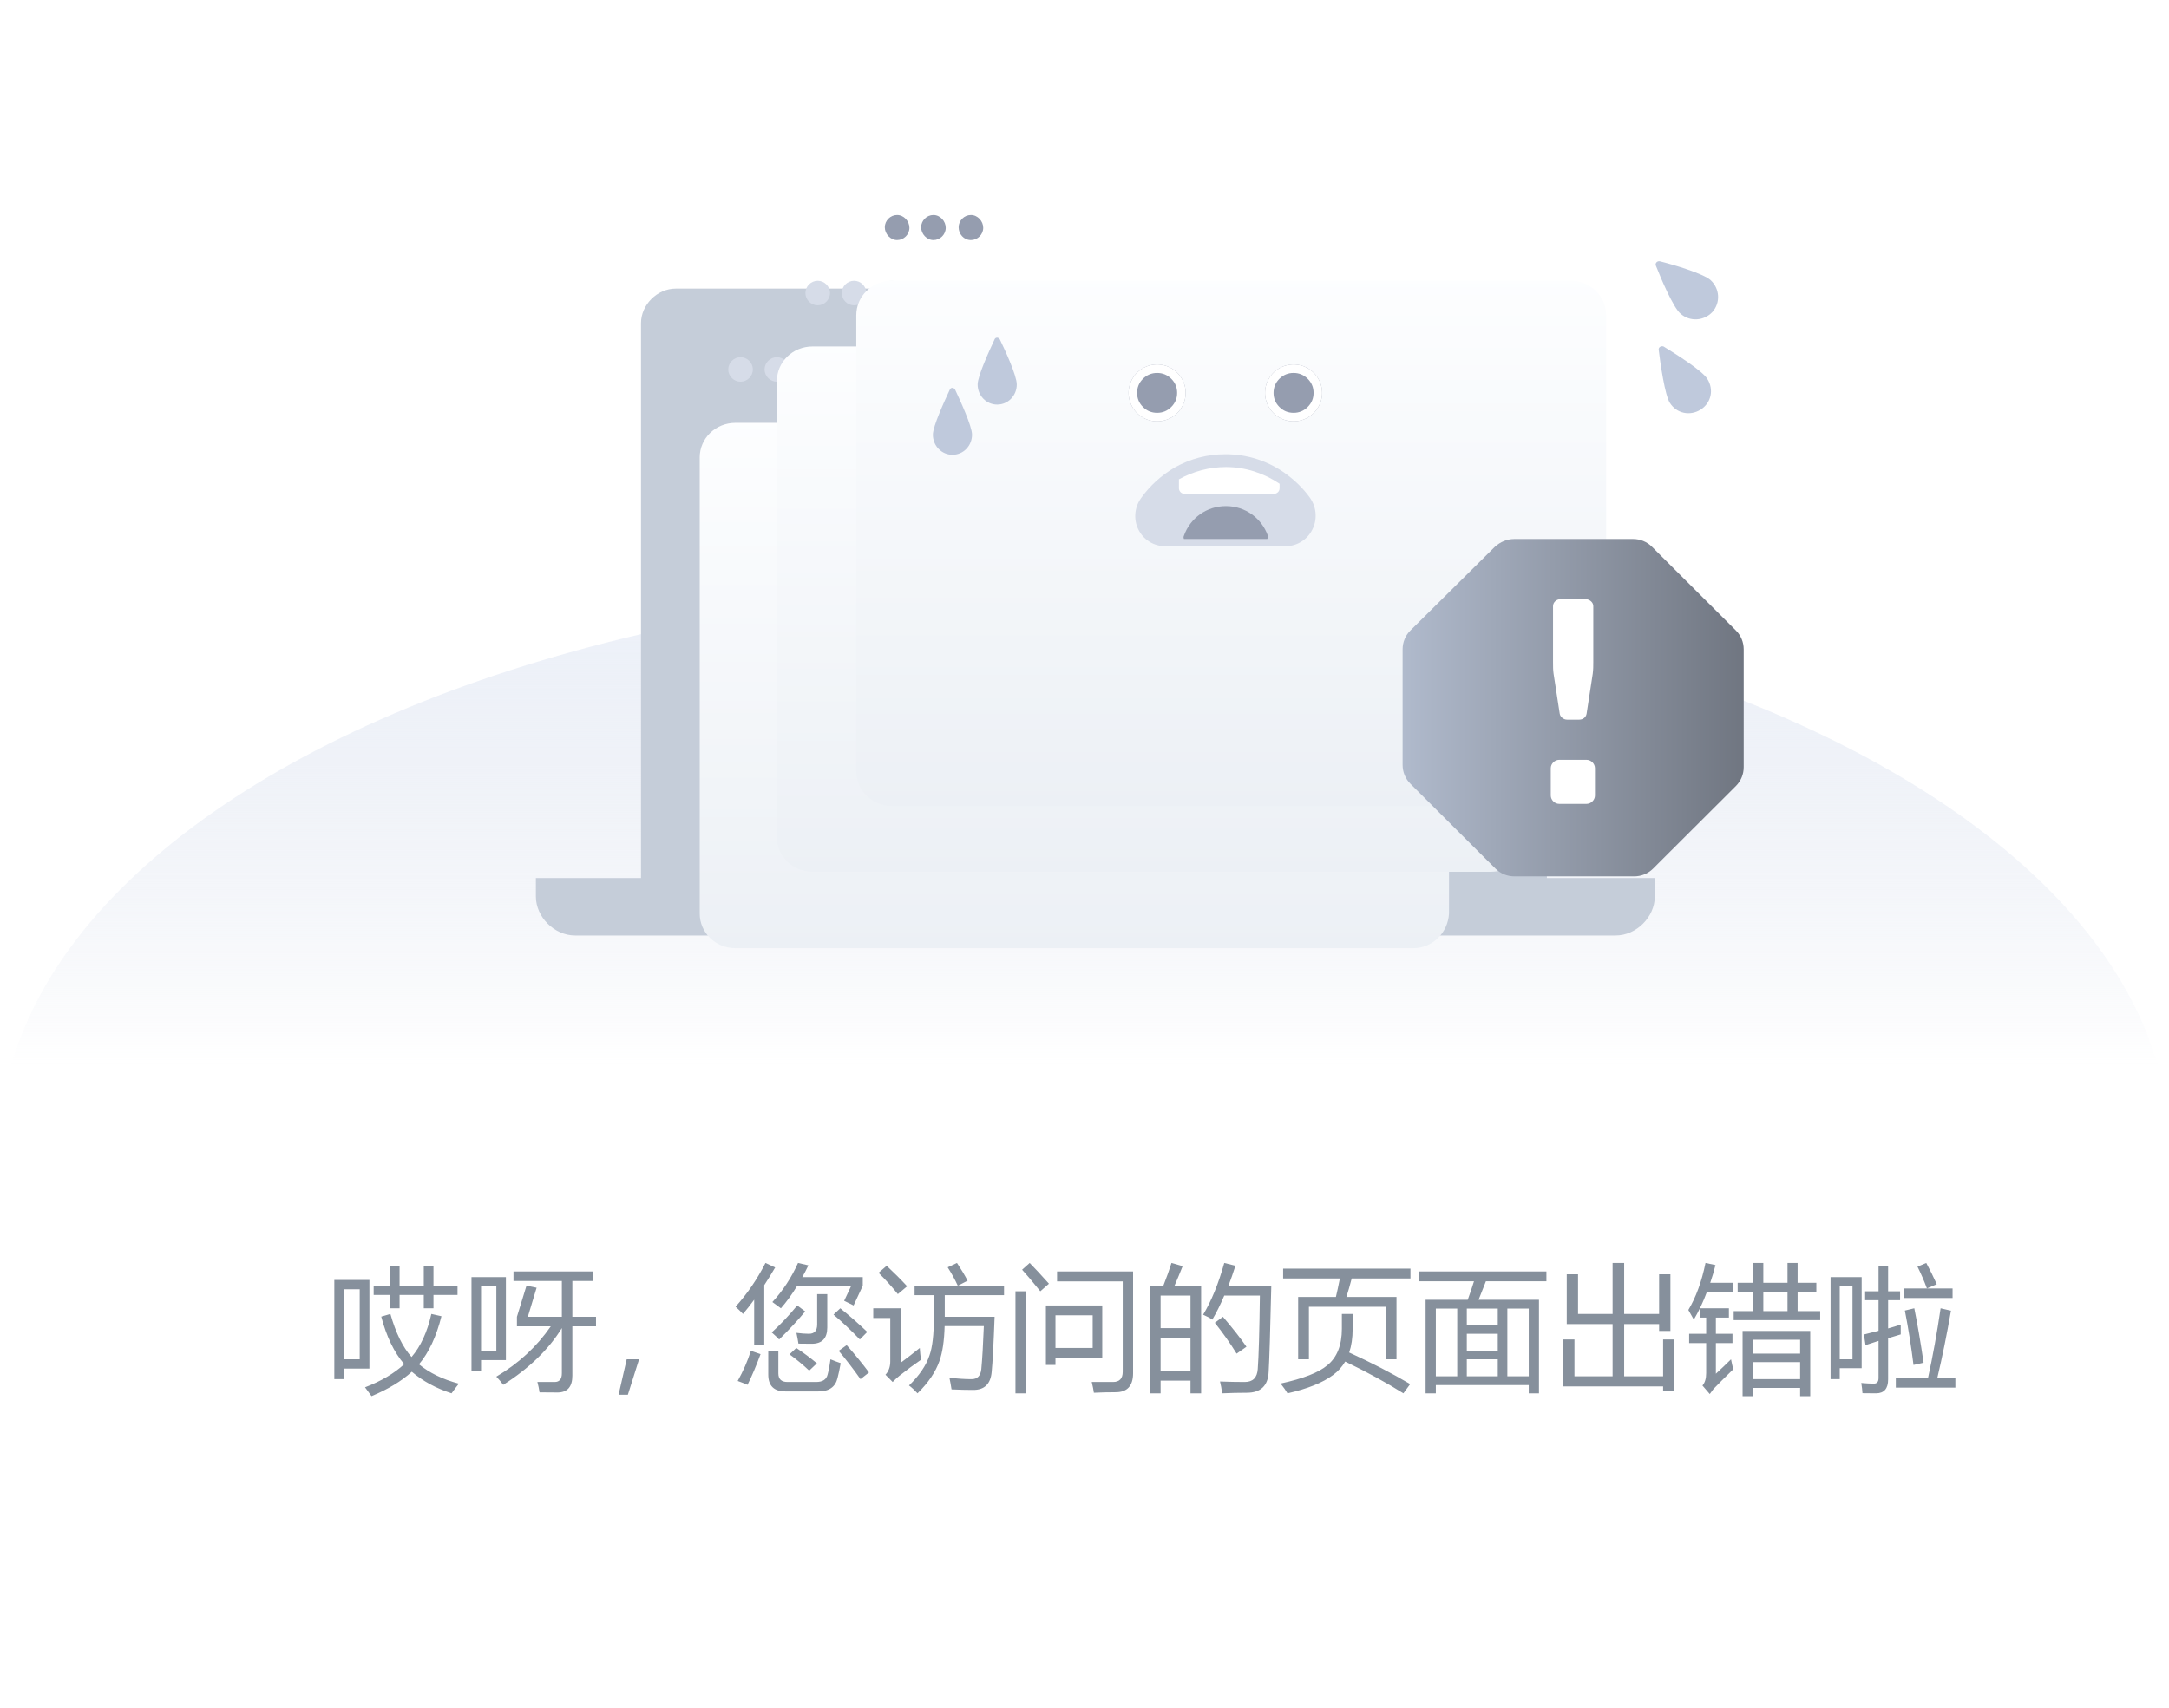 <svg xmlns="http://www.w3.org/2000/svg" xmlns:xlink="http://www.w3.org/1999/xlink" fill="none" version="1.1" width="333.625" height="262.717" viewBox="0 0 333.625 262.717"><defs><linearGradient x1="0.5" y1="0" x2="0.5" y2="1" id="master_svg0_2484_10332"><stop offset="0%" stop-color="#EDF1F9" stop-opacity="1"/><stop offset="42.857%" stop-color="#DAE0EC" stop-opacity="0"/></linearGradient><filter id="master_svg1_2484_10365" filterUnits="objectBoundingBox" color-interpolation-filters="sRGB" x="-57.567" y="-43.175" width="230.388" height="195.95"><feFlood flood-opacity="0" result="BackgroundImageFix"/><feColorMatrix in="SourceAlpha" type="matrix" values="0 0 0 0 0 0 0 0 0 0 0 0 0 0 0 0 0 0 127 0"/><feOffset dy="14.392" dx="0"/><feGaussianBlur stdDeviation="14.392"/><feColorMatrix type="matrix" values="0 0 0 0 0.398 0 0 0 0 0.477 0 0 0 0 0.575 0 0 0 0.27 0"/><feBlend mode="normal" in2="BackgroundImageFix" result="effect1_dropShadow"/><feBlend mode="normal" in="SourceGraphic" in2="effect1_dropShadow" result="shape"/></filter><linearGradient x1="0.5" y1="-0.023" x2="0.5" y2="1.011" id="master_svg2_2484_10367"><stop offset="0%" stop-color="#FDFEFF" stop-opacity="1"/><stop offset="99.64%" stop-color="#ECF0F5" stop-opacity="1"/><stop offset="100%" stop-color="#ECF0F5" stop-opacity="1"/></linearGradient><filter id="master_svg3_2484_10377" filterUnits="objectBoundingBox" color-interpolation-filters="sRGB" x="-57.567" y="-43.175" width="230.388" height="195.95"><feFlood flood-opacity="0" result="BackgroundImageFix"/><feColorMatrix in="SourceAlpha" type="matrix" values="0 0 0 0 0 0 0 0 0 0 0 0 0 0 0 0 0 0 127 0"/><feOffset dy="14.392" dx="0"/><feGaussianBlur stdDeviation="14.392"/><feColorMatrix type="matrix" values="0 0 0 0 0.398 0 0 0 0 0.477 0 0 0 0 0.575 0 0 0 0.27 0"/><feBlend mode="normal" in2="BackgroundImageFix" result="effect1_dropShadow"/><feBlend mode="normal" in="SourceGraphic" in2="effect1_dropShadow" result="shape"/></filter><linearGradient x1="0.5" y1="-0.023" x2="0.5" y2="1.011" id="master_svg4_2484_10367"><stop offset="0%" stop-color="#FDFEFF" stop-opacity="1"/><stop offset="99.64%" stop-color="#ECF0F5" stop-opacity="1"/><stop offset="100%" stop-color="#ECF0F5" stop-opacity="1"/></linearGradient><filter id="master_svg5_2484_10382" filterUnits="objectBoundingBox" color-interpolation-filters="sRGB" x="-57.567" y="-43.175" width="230.474" height="195.95"><feFlood flood-opacity="0" result="BackgroundImageFix"/><feColorMatrix in="SourceAlpha" type="matrix" values="0 0 0 0 0 0 0 0 0 0 0 0 0 0 0 0 0 0 127 0"/><feOffset dy="14.392" dx="0"/><feGaussianBlur stdDeviation="14.392"/><feColorMatrix type="matrix" values="0 0 0 0 0.398 0 0 0 0 0.477 0 0 0 0 0.575 0 0 0 0.27 0"/><feBlend mode="normal" in2="BackgroundImageFix" result="effect1_dropShadow"/><feBlend mode="normal" in="SourceGraphic" in2="effect1_dropShadow" result="shape"/></filter><linearGradient x1="0.5" y1="-0.023" x2="0.5" y2="1.011" id="master_svg6_2484_10367"><stop offset="0%" stop-color="#FDFEFF" stop-opacity="1"/><stop offset="99.64%" stop-color="#ECF0F5" stop-opacity="1"/><stop offset="100%" stop-color="#ECF0F5" stop-opacity="1"/></linearGradient><linearGradient x1="-0" y1="0.5" x2="1" y2="0.5" id="master_svg7_2484_10356"><stop offset="0%" stop-color="#B0BACC" stop-opacity="1"/><stop offset="100%" stop-color="#707681" stop-opacity="1"/></linearGradient></defs><g><g><ellipse cx="166.812" cy="176.367" rx="166.812" ry="86.35" fill="url(#master_svg0_2484_10332)" fill-opacity="1"/></g><g><path d="M51.425,196.908L56.822,196.908L56.822,210.55L52.917,210.55L52.917,212.172L51.425,212.172L51.425,196.908ZM67.902,202.489Q66.737,207.156,64.447,209.889Q66.839,211.865,70.58,212.867Q70.232,213.282,69.456,214.352Q65.878,213.194,63.343,211.034Q61.013,213.167,57.149,214.788Q56.618,214.032,56.147,213.425Q59.868,212.001,62.178,209.868Q59.847,207.15,58.641,202.55L60.052,202.141Q61.278,206.495,63.302,208.765Q65.408,206.318,66.348,202.141L67.902,202.489ZM65.183,194.727L66.675,194.727L66.675,197.78L70.375,197.78L70.375,199.211L66.675,199.211L66.675,201.269L65.183,201.269L65.183,199.211L61.462,199.211L61.462,201.269L59.97,201.269L59.97,199.211L57.476,199.211L57.476,197.78L59.97,197.78L59.97,194.727L61.462,194.727L61.462,197.78L65.183,197.78L65.183,194.727ZM55.33,198.339L52.917,198.339L52.917,209.119L55.33,209.119L55.33,198.339ZM76.345,211.783Q81.449,208.771,84.719,204.049L79.513,204.049L79.513,202.577L80.985,197.78L82.539,198.107L81.19,202.577L86.423,202.577L86.423,197.071L78.982,197.071L78.982,195.599L91.247,195.599L91.247,197.071L88.038,197.071L88.038,202.577L91.677,202.577L91.677,204.049L88.038,204.049L88.038,211.633Q88.038,214.182,85.81,214.223Q84.522,214.223,82.989,214.202Q82.886,213.46,82.662,212.608Q84.297,212.608,85.319,212.608Q86.423,212.608,86.423,211.265L86.423,204.315Q83.391,209.235,77.408,213.044Q76.978,212.458,76.345,211.783ZM72.522,196.472L77.817,196.472L77.817,209.242L73.994,209.242L73.994,210.863L72.522,210.863L72.522,196.472ZM76.345,207.811L76.345,197.903L73.994,197.903L73.994,207.811L76.345,207.811ZM98.3,209.119L96.576,214.57L95.145,214.57L96.399,209.119L98.3,209.119ZM118.804,200.308Q121.216,197.705,122.75,194.291L124.344,194.659Q123.894,195.606,123.404,196.472L132.705,196.472L132.705,197.8L131.295,200.833Q130.538,200.444,129.843,200.117L130.906,197.862L122.586,197.862Q121.441,199.756,120.113,201.269Q119.54,200.84,118.804,200.308ZM118.171,207.811L119.724,207.811L119.724,211.279Q119.724,212.608,121.114,212.608L125.53,212.608Q127.043,212.608,127.308,211.436Q127.574,210.448,127.738,209.119Q128.474,209.426,129.312,209.712Q129.046,211.17,128.821,212.015Q128.331,214.059,125.877,214.059L120.808,214.059Q118.171,214.059,118.171,211.47L118.171,207.811ZM117.741,194.291L119.234,194.986Q118.409,196.404,117.557,197.705L117.557,206.938L116.004,206.938L116.004,199.947Q115.159,201.099,114.286,202.141Q113.796,201.616,113.142,201.024Q115.84,198.039,117.741,194.291ZM125.693,199.088L127.247,199.088L127.247,204.219Q127.247,206.727,124.855,206.727Q124.099,206.727,122.811,206.707Q122.709,206.012,122.504,205.051Q123.608,205.194,124.426,205.194Q125.693,205.194,125.693,203.756L125.693,199.088ZM128.208,202.243L129.25,201.269Q131.295,202.904,133.4,204.908L132.256,206.066Q130.191,203.92,128.208,202.243ZM122.627,200.833L123.854,201.753Q122.116,203.838,119.847,206.066Q119.377,205.575,118.702,204.983Q120.746,203.129,122.627,200.833ZM129.005,207.817L130.232,206.938Q132.153,209.112,133.666,211.143L132.358,212.172Q130.702,209.828,129.005,207.817ZM115.493,207.811L116.985,208.322Q116.004,210.986,114.981,213.044Q114.327,212.758,113.469,212.451Q114.757,210.148,115.493,207.811ZM121.441,208.356L122.484,207.374Q124.181,208.506,125.653,209.739L124.467,210.863Q123.056,209.528,121.441,208.356ZM140.678,197.78L147.315,197.78Q146.681,196.39,145.768,194.966L147.199,194.291Q148.16,195.736,148.835,197.024L147.363,197.78L154.436,197.78L154.436,199.252L145.318,199.252L145.318,202.577L152.985,202.577Q152.76,208.724,152.535,211.061Q152.29,213.848,149.673,213.828Q148.16,213.828,146.361,213.746Q146.218,212.805,146.034,211.947Q147.915,212.172,149.448,212.172Q150.777,212.172,150.94,210.645Q151.165,208.253,151.329,204.008L145.298,204.008Q145.209,207.402,144.501,209.378Q143.622,211.913,141.128,214.352Q140.433,213.596,139.819,213.146Q142.191,210.857,142.968,208.519Q143.642,206.652,143.642,202.679L143.642,199.252L140.678,199.252L140.678,197.78ZM141.475,207.374Q141.537,208.315,141.659,209.194Q140.146,210.23,138.327,211.667Q137.918,211.988,137.305,212.608L136.201,211.49Q136.937,210.7,136.937,209.446L136.937,202.761L134.32,202.761L134.32,201.269L138.531,201.269L138.531,209.657Q140.003,208.567,141.475,207.374ZM136.385,194.727Q138.061,196.294,139.533,197.882L138.102,199.088Q136.753,197.398,135.138,195.811L136.385,194.727ZM160.876,200.833L169.543,200.833L169.543,208.887L162.347,208.887L162.347,209.991L160.876,209.991L160.876,200.833ZM162.593,197.133L162.593,195.599L174.286,195.599L174.286,211.245Q174.286,214.182,171.608,214.182Q169.87,214.182,168.255,214.264Q168.174,213.65,167.928,212.608Q169.625,212.608,171.199,212.608Q172.691,212.608,172.691,211.034L172.691,197.133L162.593,197.133ZM168.071,202.346L162.347,202.346L162.347,207.374L168.071,207.374L168.071,202.346ZM156.194,198.652L157.789,198.652L157.789,214.352L156.194,214.352L156.194,198.652ZM157.216,195.334L158.382,194.291Q159.506,195.429,161.346,197.487L160.017,198.652Q158.259,196.472,157.216,195.334ZM176.882,197.78L178.947,197.78Q179.703,195.865,180.194,194.291L181.911,194.782Q181.271,196.397,180.664,197.78L184.753,197.78L184.753,214.352L183.117,214.352L183.117,212.397L178.518,212.397L178.518,214.352L176.882,214.352L176.882,197.78ZM185.059,202.257Q186.981,199.061,188.31,194.291L190.027,194.72Q189.509,196.349,188.964,197.78L195.546,197.78Q195.301,208.315,195.138,211.047Q194.994,214.264,191.765,214.264Q189.904,214.264,187.983,214.352Q187.86,213.33,187.656,212.533L187.717,212.533Q189.761,212.608,191.458,212.608Q193.318,212.608,193.461,210.638Q193.686,207.579,193.788,199.313L188.31,199.313Q187.424,201.412,186.47,203.013Q185.918,202.625,185.059,202.257ZM178.518,210.863L183.117,210.863L183.117,205.794L178.518,205.794L178.518,210.863ZM183.117,199.313L178.518,199.313L178.518,204.322L183.117,204.322L183.117,199.313ZM186.858,203.497L188.105,202.577Q190.374,205.235,191.724,207.184L190.211,208.247Q188.759,205.889,186.858,203.497ZM199.676,199.524L205.482,199.524Q205.747,198.421,206.095,196.676L197.366,196.676L197.366,195.163L216.95,195.163L216.95,196.676L207.914,196.676Q207.485,198.332,207.097,199.524L214.803,199.524L214.803,209.119L213.148,209.119L213.148,201.037L201.332,201.037L201.332,209.119L199.676,209.119L199.676,199.524ZM196.977,212.846Q202.19,211.708,204.153,210.046Q206.401,208.226,206.401,204.41L206.401,202.141L208.057,202.141L208.057,204.472Q208.057,206.509,207.526,208.076Q212.677,210.427,216.909,212.928L215.866,214.352Q211.941,211.885,206.913,209.466Q206.197,210.686,205.052,211.531Q202.66,213.31,198.04,214.352Q197.672,213.725,196.977,212.846ZM219.28,199.961L225.761,199.961Q226.354,198.318,226.722,197.112L218.197,197.112L218.197,195.599L237.863,195.599L237.863,197.112L228.555,197.112Q228.105,198.291,227.43,199.961L236.718,199.961L236.718,214.352L235.144,214.352L235.144,213.085L220.854,213.085L220.854,214.352L219.28,214.352L219.28,199.961ZM235.144,201.31L231.853,201.31L231.853,211.736L235.144,211.736L235.144,201.31ZM220.854,211.736L224.146,211.736L224.146,201.31L220.854,201.31L220.854,211.736ZM225.618,211.736L230.381,211.736L230.381,209.119L225.618,209.119L225.618,211.736ZM225.618,207.811L230.381,207.811L230.381,205.194L225.618,205.194L225.618,207.811ZM225.618,203.886L230.381,203.886L230.381,201.31L225.618,201.31L225.618,203.886ZM255.198,204.758L255.198,203.695L249.822,203.695L249.822,211.736L255.812,211.736L255.812,206.066L257.529,206.066L257.529,213.916L255.812,213.916L255.812,213.289L240.439,213.289L240.439,206.066L242.176,206.066L242.176,211.736L248.043,211.736L248.043,203.695L240.991,203.695L240.991,196.036L242.728,196.036L242.728,202.141L248.043,202.141L248.043,194.291L249.822,194.291L249.822,202.141L255.198,202.141L255.198,196.036L256.936,196.036L256.936,204.758L255.198,204.758ZM268.036,204.758L278.442,204.758L278.442,214.788L276.888,214.788L276.888,213.521L269.59,213.521L269.59,214.788L268.036,214.788L268.036,204.758ZM266.667,201.705L269.672,201.705L269.672,198.734L267.28,198.734L267.28,197.344L269.672,197.344L269.672,194.291L271.225,194.291L271.225,197.344L274.946,197.344L274.946,194.291L276.5,194.291L276.5,197.344L279.382,197.344L279.382,198.734L276.5,198.734L276.5,201.705L279.975,201.705L279.975,203.095L266.667,203.095L266.667,201.705ZM266.258,209.119Q266.442,210.039,266.605,210.652Q264.684,212.512,263.559,213.684Q263.396,213.896,262.987,214.461L261.863,213.153Q262.435,212.499,262.435,211.238L262.435,206.625L259.818,206.625L259.818,205.194L262.435,205.194L262.435,202.7L261.556,202.7L261.556,201.269L265.931,201.269L265.931,202.7L263.927,202.7L263.927,205.194L266.483,205.194L266.483,206.625L263.927,206.625L263.927,211.34Q265.215,210.155,266.258,209.119ZM259.696,201.528Q261.454,198.584,262.333,194.291L263.866,194.618Q263.512,196.042,263.062,197.344L266.564,197.344L266.564,198.775L262.537,198.775Q261.679,201.085,260.534,203.013Q260.145,202.291,259.696,201.528ZM269.59,212.172L276.888,212.172L276.888,209.555L269.59,209.555L269.59,212.172ZM276.888,206.107L269.59,206.107L269.59,208.247L276.888,208.247L276.888,206.107ZM271.225,201.705L274.946,201.705L274.946,198.734L271.225,198.734L271.225,201.705ZM281.569,196.472L286.353,196.472L286.353,210.489L282.98,210.489L282.98,212.172L281.569,212.172L281.569,196.472ZM286.7,205.303Q287.886,205.017,288.949,204.737L288.949,200.022L286.884,200.022L286.884,198.652L288.949,198.652L288.949,194.727L290.421,194.727L290.421,198.652L292.261,198.652L292.261,200.022L290.421,200.022L290.421,204.369Q291.484,204.07,292.363,203.777Q292.343,204.512,292.363,205.289Q291.402,205.569,290.421,205.875L290.421,212.219Q290.421,214.332,288.581,214.352Q287.661,214.352,286.476,214.332Q286.435,213.616,286.292,212.758Q287.416,212.86,288.234,212.86Q288.949,212.86,288.949,212.001L288.949,206.284Q287.968,206.598,286.946,206.938L286.7,205.303ZM291.607,212.008L296.554,212.008Q297.658,207.013,298.496,201.269L300.09,201.637Q299.13,207.177,297.985,212.008L300.765,212.008L300.765,213.48L291.607,213.48L291.607,212.008ZM284.942,197.841L282.98,197.841L282.98,209.119L284.942,209.119L284.942,197.841ZM294.448,201.269Q295.205,205.03,295.879,209.644L294.326,209.991Q293.794,205.698,292.997,201.616L294.448,201.269ZM292.792,198.216L300.336,198.216L300.336,199.688L292.792,199.688L292.792,198.216ZM294.939,194.863L296.288,194.291Q297.106,195.797,297.903,197.562L296.39,198.216Q295.757,196.492,294.939,194.863Z" fill="#86909C" fill-opacity="1"/></g><g><g><path d="M232.945,44.398C232.945,44.398,103.928,44.398,103.928,44.398C101.09,44.398,98.596,46.886,98.596,49.717C98.596,49.717,98.596,138.254,98.596,138.254C98.596,141.085,101.09,140.056,103.928,140.056C103.928,140.056,232.601,140.056,232.601,140.056C235.439,140.056,237.933,141.085,237.933,138.254C237.933,138.254,237.933,49.717,237.933,49.717C238.278,46.886,235.783,44.398,232.945,44.398Z" fill="#C5CDD9" fill-opacity="1"/></g><g><path d="M254.534,135.08C254.534,135.08,254.534,137.911,254.534,137.911C254.534,141.085,251.695,143.917,248.513,143.917C248.513,143.917,88.447,143.917,88.447,143.917C85.264,143.917,82.426,141.085,82.426,137.911C82.426,137.911,82.426,135.08,82.426,135.08C82.426,135.08,254.534,135.08,254.534,135.08C254.534,135.08,254.534,135.08,254.534,135.08Z" fill="#C5CDD9" fill-opacity="1"/></g><g><path d="M184.95,135.08C184.95,135.08,184.95,136.109,184.95,136.109C184.95,137.911,183.574,139.627,181.424,139.627C181.424,139.627,155.191,139.627,155.191,139.627C153.384,139.627,151.664,138.254,151.664,136.109C151.664,136.109,151.664,135.08,151.664,135.08C151.664,135.08,184.95,135.08,184.95,135.08C184.95,135.08,184.95,135.08,184.95,135.08Z" fill="#E9EFF8" fill-opacity="1"/></g><g><g filter="url(#master_svg1_2484_10365)"><path d="M222.881,55.98C222.881,55.98,222.881,126.158,222.881,126.158C222.709,129.075,220.387,131.477,217.377,131.477C217.377,131.477,113.132,131.477,113.132,131.477C110.036,131.477,107.627,129.075,107.627,126.158C107.627,126.158,107.627,55.98,107.627,55.98C107.627,53.063,110.036,50.66,113.132,50.66C113.132,50.66,217.463,50.66,217.463,50.66C220.559,50.66,222.881,53.063,222.881,55.98Z" fill="url(#master_svg2_2484_10367)" fill-opacity="1"/></g><g><path d="M113.906,58.725C114.938,58.725,115.799,57.867,115.799,56.837C115.799,55.808,114.938,54.95,113.906,54.95C112.874,54.95,112.014,55.808,112.014,56.837C112.014,57.867,112.874,58.725,113.906,58.725Z" fill="#D6DCE8" fill-opacity="1"/></g><g><path d="M119.494,58.725C120.526,58.725,121.386,57.867,121.386,56.837C121.386,55.808,120.526,54.95,119.494,54.95C118.462,54.95,117.602,55.808,117.602,56.837C117.602,57.867,118.462,58.725,119.494,58.725Z" fill="#D6DCE8" fill-opacity="1"/></g><g><path d="M125.26,58.725C126.292,58.725,127.152,57.867,127.152,56.837C127.152,55.808,126.292,54.95,125.26,54.95C124.228,54.95,123.368,55.808,123.368,56.837C123.368,57.867,124.228,58.725,125.26,58.725Z" fill="#F1F3F9" fill-opacity="1"/></g></g><g><g filter="url(#master_svg3_2484_10377)"><path d="M234.75,44.226C234.75,44.226,234.75,114.404,234.75,114.404C234.75,114.49,234.75,114.662,234.75,114.747C234.492,117.578,232.17,119.723,229.332,119.723C229.332,119.723,125.001,119.723,125.001,119.723C121.905,119.723,119.496,117.321,119.496,114.404C119.496,114.404,119.496,44.226,119.496,44.226C119.496,41.309,121.905,38.907,125.001,38.907C125.001,38.907,229.332,38.907,229.332,38.907C232.428,38.907,234.75,41.223,234.75,44.226Z" fill="url(#master_svg4_2484_10367)" fill-opacity="1"/></g><g><path d="M125.775,46.971C126.807,46.971,127.668,46.113,127.668,45.084C127.668,44.054,126.807,43.196,125.775,43.196C124.743,43.196,123.883,44.054,123.883,45.084C123.883,46.113,124.743,46.971,125.775,46.971Z" fill="#D6DCE8" fill-opacity="1"/></g><g><path d="M131.367,46.971C132.399,46.971,133.259,46.113,133.259,45.084C133.259,44.054,132.399,43.196,131.367,43.196C130.335,43.196,129.475,44.054,129.475,45.084C129.475,46.113,130.335,46.971,131.367,46.971Z" fill="#D6DCE8" fill-opacity="1"/></g><g><path d="M137.129,46.971C138.161,46.971,139.021,46.113,139.021,45.084C139.021,44.054,138.161,43.196,137.129,43.196C136.097,43.196,135.237,44.054,135.237,45.084C135.237,46.113,136.097,46.971,137.129,46.971Z" fill="#F1F3F9" fill-opacity="1"/></g></g><g><g filter="url(#master_svg5_2484_10382)"><path d="M246.964,104.281C246.792,107.198,244.47,109.6,241.46,109.6C241.46,109.6,137.215,109.6,137.215,109.6C134.119,109.6,131.71,107.198,131.71,104.281C131.71,104.281,131.71,34.102,131.71,34.102C131.71,31.186,134.119,28.783,137.215,28.783C137.215,28.783,241.546,28.783,241.546,28.783C244.642,28.783,247.05,31.186,247.05,34.102C247.05,34.102,247.05,104.281,247.05,104.281C247.05,104.281,246.964,104.281,246.964,104.281Z" fill="url(#master_svg6_2484_10367)" fill-opacity="1"/></g><g><path d="M137.989,36.933C139.021,36.933,139.882,36.075,139.882,35.046C139.882,34.016,139.021,33.073,137.989,33.073C136.957,33.073,136.097,33.931,136.097,34.96C136.097,35.99,136.957,36.933,137.989,36.933Z" fill="#959DAF" fill-opacity="1"/></g><g><path d="M143.577,36.933C144.609,36.933,145.469,36.075,145.469,35.046C145.469,34.016,144.609,33.073,143.577,33.073C142.545,33.073,141.685,33.931,141.685,34.96C141.685,35.99,142.545,36.933,143.577,36.933Z" fill="#959DAF" fill-opacity="1"/></g><g><path d="M149.343,36.933C150.375,36.933,151.235,36.075,151.235,35.046C151.235,34.016,150.375,33.073,149.343,33.073C148.311,33.073,147.451,33.931,147.451,34.96C147.451,35.99,148.225,36.933,149.343,36.933Z" fill="#959DAF" fill-opacity="1"/></g></g><g><g><path d="M182.37,60.441Q182.37,60.548,182.365,60.656Q182.36,60.763,182.349,60.87Q182.339,60.977,182.323,61.083Q182.307,61.189,182.286,61.294Q182.265,61.4,182.239,61.504Q182.213,61.608,182.182,61.711Q182.15,61.814,182.114,61.915Q182.078,62.016,182.036,62.115Q181.995,62.215,181.949,62.312Q181.903,62.409,181.852,62.503Q181.802,62.598,181.746,62.69Q181.691,62.782,181.631,62.872Q181.571,62.961,181.507,63.047Q181.443,63.134,181.375,63.217Q181.306,63.3,181.234,63.379Q181.162,63.459,181.086,63.535Q181.009,63.611,180.93,63.683Q180.85,63.755,180.767,63.823Q180.683,63.891,180.597,63.955Q180.51,64.019,180.421,64.079Q180.331,64.139,180.239,64.194Q180.147,64.249,180.052,64.3Q179.957,64.35,179.859,64.396Q179.762,64.442,179.663,64.483Q179.563,64.524,179.462,64.561Q179.36,64.597,179.257,64.628Q179.154,64.659,179.05,64.685Q178.945,64.711,178.84,64.732Q178.734,64.753,178.627,64.769Q178.521,64.785,178.414,64.795Q178.307,64.806,178.199,64.811Q178.092,64.816,177.984,64.816Q177.876,64.816,177.769,64.811Q177.661,64.806,177.554,64.795Q177.447,64.785,177.34,64.769Q177.234,64.753,177.128,64.732Q177.022,64.711,176.918,64.685Q176.814,64.659,176.71,64.628Q176.607,64.597,176.506,64.561Q176.405,64.524,176.305,64.483Q176.206,64.442,176.108,64.396Q176.011,64.35,175.916,64.3Q175.821,64.249,175.729,64.194Q175.636,64.139,175.547,64.079Q175.457,64.019,175.371,63.955Q175.284,63.891,175.201,63.823Q175.118,63.755,175.038,63.683Q174.958,63.611,174.882,63.535Q174.806,63.459,174.734,63.379Q174.661,63.3,174.593,63.217Q174.525,63.134,174.461,63.047Q174.396,62.961,174.337,62.872Q174.277,62.782,174.221,62.69Q174.166,62.598,174.115,62.503Q174.064,62.409,174.018,62.312Q173.972,62.215,173.931,62.115Q173.89,62.016,173.854,61.915Q173.817,61.814,173.786,61.711Q173.755,61.608,173.729,61.504Q173.703,61.4,173.682,61.294Q173.661,61.189,173.645,61.083Q173.629,60.977,173.618,60.87Q173.608,60.763,173.603,60.656Q173.597,60.548,173.597,60.441Q173.597,60.333,173.603,60.226Q173.608,60.119,173.618,60.012Q173.629,59.905,173.645,59.799Q173.661,59.693,173.682,59.587Q173.703,59.482,173.729,59.378Q173.755,59.274,173.786,59.171Q173.817,59.068,173.854,58.967Q173.89,58.866,173.931,58.766Q173.972,58.667,174.018,58.57Q174.064,58.473,174.115,58.378Q174.166,58.284,174.221,58.191Q174.277,58.099,174.337,58.01Q174.396,57.921,174.461,57.834Q174.525,57.748,174.593,57.665Q174.661,57.582,174.734,57.503Q174.806,57.423,174.882,57.347Q174.958,57.271,175.038,57.199Q175.118,57.127,175.201,57.059Q175.284,56.99,175.371,56.927Q175.457,56.863,175.547,56.803Q175.636,56.743,175.729,56.688Q175.821,56.633,175.916,56.582Q176.011,56.531,176.108,56.486Q176.206,56.44,176.305,56.399Q176.405,56.357,176.506,56.321Q176.607,56.285,176.71,56.254Q176.814,56.223,176.918,56.197Q177.022,56.17,177.128,56.15Q177.234,56.129,177.34,56.113Q177.447,56.097,177.554,56.087Q177.661,56.076,177.769,56.071Q177.876,56.065,177.984,56.065Q178.092,56.065,178.199,56.071Q178.307,56.076,178.414,56.087Q178.521,56.097,178.627,56.113Q178.734,56.129,178.84,56.15Q178.945,56.17,179.05,56.197Q179.154,56.223,179.257,56.254Q179.36,56.285,179.462,56.321Q179.563,56.357,179.663,56.399Q179.762,56.44,179.859,56.486Q179.957,56.531,180.052,56.582Q180.147,56.633,180.239,56.688Q180.331,56.743,180.421,56.803Q180.51,56.863,180.597,56.927Q180.683,56.99,180.767,57.059Q180.85,57.127,180.93,57.199Q181.009,57.271,181.086,57.347Q181.162,57.423,181.234,57.503Q181.306,57.582,181.375,57.665Q181.443,57.748,181.507,57.834Q181.571,57.921,181.631,58.01Q181.691,58.099,181.746,58.191Q181.802,58.284,181.852,58.378Q181.903,58.473,181.949,58.57Q181.995,58.667,182.036,58.766Q182.078,58.866,182.114,58.967Q182.15,59.068,182.182,59.171Q182.213,59.274,182.239,59.378Q182.265,59.482,182.286,59.587Q182.307,59.693,182.323,59.799Q182.339,59.905,182.349,60.012Q182.36,60.119,182.365,60.226Q182.37,60.333,182.37,60.441Z" fill="#959DAF" fill-opacity="1"/><path d="M182.37,60.441Q182.37,60.548,182.365,60.656Q182.36,60.763,182.349,60.87Q182.339,60.977,182.323,61.083Q182.307,61.189,182.286,61.294Q182.265,61.4,182.239,61.504Q182.213,61.608,182.182,61.711Q182.15,61.814,182.114,61.915Q182.078,62.016,182.036,62.115Q181.995,62.215,181.949,62.312Q181.903,62.409,181.852,62.503Q181.802,62.598,181.746,62.69Q181.691,62.782,181.631,62.872Q181.571,62.961,181.507,63.047Q181.443,63.134,181.375,63.217Q181.306,63.3,181.234,63.379Q181.162,63.459,181.086,63.535Q181.009,63.611,180.93,63.683Q180.85,63.755,180.767,63.823Q180.683,63.891,180.597,63.955Q180.51,64.019,180.421,64.079Q180.331,64.139,180.239,64.194Q180.147,64.249,180.052,64.3Q179.957,64.35,179.859,64.396Q179.762,64.442,179.663,64.483Q179.563,64.524,179.462,64.561Q179.36,64.597,179.257,64.628Q179.154,64.659,179.05,64.685Q178.945,64.711,178.84,64.732Q178.734,64.753,178.627,64.769Q178.521,64.785,178.414,64.795Q178.307,64.806,178.199,64.811Q178.092,64.816,177.984,64.816Q177.876,64.816,177.769,64.811Q177.661,64.806,177.554,64.795Q177.447,64.785,177.34,64.769Q177.234,64.753,177.128,64.732Q177.022,64.711,176.918,64.685Q176.814,64.659,176.71,64.628Q176.607,64.597,176.506,64.561Q176.405,64.524,176.305,64.483Q176.206,64.442,176.108,64.396Q176.011,64.35,175.916,64.3Q175.821,64.249,175.729,64.194Q175.636,64.139,175.547,64.079Q175.457,64.019,175.371,63.955Q175.284,63.891,175.201,63.823Q175.118,63.755,175.038,63.683Q174.958,63.611,174.882,63.535Q174.806,63.459,174.734,63.379Q174.661,63.3,174.593,63.217Q174.525,63.134,174.461,63.047Q174.396,62.961,174.337,62.872Q174.277,62.782,174.221,62.69Q174.166,62.598,174.115,62.503Q174.064,62.409,174.018,62.312Q173.972,62.215,173.931,62.115Q173.89,62.016,173.854,61.915Q173.817,61.814,173.786,61.711Q173.755,61.608,173.729,61.504Q173.703,61.4,173.682,61.294Q173.661,61.189,173.645,61.083Q173.629,60.977,173.618,60.87Q173.608,60.763,173.603,60.656Q173.597,60.548,173.597,60.441Q173.597,60.333,173.603,60.226Q173.608,60.119,173.618,60.012Q173.629,59.905,173.645,59.799Q173.661,59.693,173.682,59.587Q173.703,59.482,173.729,59.378Q173.755,59.274,173.786,59.171Q173.817,59.068,173.854,58.967Q173.89,58.866,173.931,58.766Q173.972,58.667,174.018,58.57Q174.064,58.473,174.115,58.378Q174.166,58.284,174.221,58.191Q174.277,58.099,174.337,58.01Q174.396,57.921,174.461,57.834Q174.525,57.748,174.593,57.665Q174.661,57.582,174.734,57.503Q174.806,57.423,174.882,57.347Q174.958,57.271,175.038,57.199Q175.118,57.127,175.201,57.059Q175.284,56.99,175.371,56.927Q175.457,56.863,175.547,56.803Q175.636,56.743,175.729,56.688Q175.821,56.633,175.916,56.582Q176.011,56.531,176.108,56.486Q176.206,56.44,176.305,56.399Q176.405,56.357,176.506,56.321Q176.607,56.285,176.71,56.254Q176.814,56.223,176.918,56.197Q177.022,56.17,177.128,56.15Q177.234,56.129,177.34,56.113Q177.447,56.097,177.554,56.087Q177.661,56.076,177.769,56.071Q177.876,56.065,177.984,56.065Q178.092,56.065,178.199,56.071Q178.307,56.076,178.414,56.087Q178.521,56.097,178.627,56.113Q178.734,56.129,178.84,56.15Q178.945,56.17,179.05,56.197Q179.154,56.223,179.257,56.254Q179.36,56.285,179.462,56.321Q179.563,56.357,179.663,56.399Q179.762,56.44,179.859,56.486Q179.957,56.531,180.052,56.582Q180.147,56.633,180.239,56.688Q180.331,56.743,180.421,56.803Q180.51,56.863,180.597,56.927Q180.683,56.99,180.767,57.059Q180.85,57.127,180.93,57.199Q181.009,57.271,181.086,57.347Q181.162,57.423,181.234,57.503Q181.306,57.582,181.375,57.665Q181.443,57.748,181.507,57.834Q181.571,57.921,181.631,58.01Q181.691,58.099,181.746,58.191Q181.802,58.284,181.852,58.378Q181.903,58.473,181.949,58.57Q181.995,58.667,182.036,58.766Q182.078,58.866,182.114,58.967Q182.15,59.068,182.182,59.171Q182.213,59.274,182.239,59.378Q182.265,59.482,182.286,59.587Q182.307,59.693,182.323,59.799Q182.339,59.905,182.349,60.012Q182.36,60.119,182.365,60.226Q182.37,60.333,182.37,60.441ZM181.062,60.441Q181.062,59.171,180.162,58.273Q179.26,57.374,177.984,57.374Q176.708,57.374,175.806,58.273Q174.906,59.171,174.906,60.441Q174.906,61.71,175.806,62.608Q176.708,63.508,177.984,63.508Q179.26,63.508,180.162,62.608Q181.062,61.71,181.062,60.441Z" fill-rule="evenodd" fill="#FFFFFF" fill-opacity="1"/></g><g><path d="M203.357,60.441Q203.357,60.548,203.351,60.656Q203.346,60.763,203.336,60.87Q203.325,60.977,203.309,61.083Q203.293,61.189,203.272,61.294Q203.251,61.4,203.225,61.504Q203.199,61.608,203.168,61.711Q203.137,61.814,203.1,61.915Q203.064,62.016,203.023,62.115Q202.982,62.215,202.936,62.312Q202.89,62.409,202.839,62.503Q202.788,62.598,202.733,62.69Q202.677,62.782,202.617,62.872Q202.558,62.961,202.493,63.047Q202.429,63.134,202.361,63.217Q202.293,63.3,202.22,63.379Q202.148,63.459,202.072,63.535Q201.996,63.611,201.916,63.683Q201.836,63.755,201.753,63.823Q201.67,63.891,201.583,63.955Q201.497,64.019,201.407,64.079Q201.318,64.139,201.225,64.194Q201.133,64.249,201.038,64.3Q200.943,64.35,200.846,64.396Q200.748,64.442,200.649,64.483Q200.549,64.524,200.448,64.561Q200.347,64.597,200.244,64.628Q200.14,64.659,200.036,64.685Q199.932,64.711,199.826,64.732Q199.72,64.753,199.614,64.769Q199.507,64.785,199.4,64.795Q199.293,64.806,199.185,64.811Q199.078,64.816,198.97,64.816Q198.862,64.816,198.755,64.811Q198.647,64.806,198.54,64.795Q198.433,64.785,198.327,64.769Q198.22,64.753,198.114,64.732Q198.009,64.711,197.904,64.685Q197.8,64.659,197.697,64.628Q197.594,64.597,197.492,64.561Q197.391,64.524,197.292,64.483Q197.192,64.442,197.095,64.396Q196.997,64.35,196.902,64.3Q196.807,64.249,196.715,64.194Q196.623,64.139,196.533,64.079Q196.444,64.019,196.357,63.955Q196.271,63.891,196.187,63.823Q196.104,63.755,196.024,63.683Q195.945,63.611,195.868,63.535Q195.792,63.459,195.72,63.379Q195.648,63.3,195.579,63.217Q195.511,63.134,195.447,63.047Q195.383,62.961,195.323,62.872Q195.263,62.782,195.208,62.69Q195.152,62.598,195.102,62.503Q195.051,62.409,195.005,62.312Q194.959,62.215,194.918,62.115Q194.876,62.016,194.84,61.915Q194.804,61.814,194.773,61.711Q194.741,61.608,194.715,61.504Q194.689,61.4,194.668,61.294Q194.647,61.189,194.631,61.083Q194.615,60.977,194.605,60.87Q194.594,60.763,194.589,60.656Q194.584,60.548,194.584,60.441Q194.584,60.333,194.589,60.226Q194.594,60.119,194.605,60.012Q194.615,59.905,194.631,59.799Q194.647,59.693,194.668,59.587Q194.689,59.482,194.715,59.378Q194.741,59.274,194.773,59.171Q194.804,59.068,194.84,58.967Q194.876,58.866,194.918,58.766Q194.959,58.667,195.005,58.57Q195.051,58.473,195.102,58.378Q195.152,58.284,195.208,58.191Q195.263,58.099,195.323,58.01Q195.383,57.921,195.447,57.834Q195.511,57.748,195.579,57.665Q195.648,57.582,195.72,57.503Q195.792,57.423,195.868,57.347Q195.945,57.271,196.024,57.199Q196.104,57.127,196.187,57.059Q196.271,56.99,196.357,56.927Q196.444,56.863,196.533,56.803Q196.623,56.743,196.715,56.688Q196.807,56.633,196.902,56.582Q196.997,56.531,197.095,56.486Q197.192,56.44,197.292,56.399Q197.391,56.357,197.492,56.321Q197.594,56.285,197.697,56.254Q197.8,56.223,197.904,56.197Q198.009,56.17,198.114,56.15Q198.22,56.129,198.327,56.113Q198.433,56.097,198.54,56.087Q198.647,56.076,198.755,56.071Q198.862,56.065,198.97,56.065Q199.078,56.065,199.185,56.071Q199.293,56.076,199.4,56.087Q199.507,56.097,199.614,56.113Q199.72,56.129,199.826,56.15Q199.932,56.17,200.036,56.197Q200.14,56.223,200.244,56.254Q200.347,56.285,200.448,56.321Q200.549,56.357,200.649,56.399Q200.748,56.44,200.846,56.486Q200.943,56.531,201.038,56.582Q201.133,56.633,201.225,56.688Q201.318,56.743,201.407,56.803Q201.497,56.863,201.583,56.927Q201.67,56.99,201.753,57.059Q201.836,57.127,201.916,57.199Q201.996,57.271,202.072,57.347Q202.148,57.423,202.22,57.503Q202.293,57.582,202.361,57.665Q202.429,57.748,202.493,57.834Q202.558,57.921,202.617,58.01Q202.677,58.099,202.733,58.191Q202.788,58.284,202.839,58.378Q202.89,58.473,202.936,58.57Q202.982,58.667,203.023,58.766Q203.064,58.866,203.1,58.967Q203.137,59.068,203.168,59.171Q203.199,59.274,203.225,59.378Q203.251,59.482,203.272,59.587Q203.293,59.693,203.309,59.799Q203.325,59.905,203.336,60.012Q203.346,60.119,203.351,60.226Q203.357,60.333,203.357,60.441Z" fill="#959DAF" fill-opacity="1"/><path d="M203.357,60.441Q203.357,60.548,203.351,60.656Q203.346,60.763,203.336,60.87Q203.325,60.977,203.309,61.083Q203.293,61.189,203.272,61.294Q203.251,61.4,203.225,61.504Q203.199,61.608,203.168,61.711Q203.137,61.814,203.1,61.915Q203.064,62.016,203.023,62.115Q202.982,62.215,202.936,62.312Q202.89,62.409,202.839,62.503Q202.788,62.598,202.733,62.69Q202.677,62.782,202.617,62.872Q202.558,62.961,202.493,63.047Q202.429,63.134,202.361,63.217Q202.293,63.3,202.22,63.379Q202.148,63.459,202.072,63.535Q201.996,63.611,201.916,63.683Q201.836,63.755,201.753,63.823Q201.67,63.891,201.583,63.955Q201.497,64.019,201.407,64.079Q201.318,64.139,201.225,64.194Q201.133,64.249,201.038,64.3Q200.943,64.35,200.846,64.396Q200.748,64.442,200.649,64.483Q200.549,64.524,200.448,64.561Q200.347,64.597,200.244,64.628Q200.14,64.659,200.036,64.685Q199.932,64.711,199.826,64.732Q199.72,64.753,199.614,64.769Q199.507,64.785,199.4,64.795Q199.293,64.806,199.185,64.811Q199.078,64.816,198.97,64.816Q198.862,64.816,198.755,64.811Q198.647,64.806,198.54,64.795Q198.433,64.785,198.327,64.769Q198.22,64.753,198.114,64.732Q198.009,64.711,197.904,64.685Q197.8,64.659,197.697,64.628Q197.594,64.597,197.492,64.561Q197.391,64.524,197.292,64.483Q197.192,64.442,197.095,64.396Q196.997,64.35,196.902,64.3Q196.807,64.249,196.715,64.194Q196.623,64.139,196.533,64.079Q196.444,64.019,196.357,63.955Q196.271,63.891,196.187,63.823Q196.104,63.755,196.024,63.683Q195.945,63.611,195.868,63.535Q195.792,63.459,195.72,63.379Q195.648,63.3,195.579,63.217Q195.511,63.134,195.447,63.047Q195.383,62.961,195.323,62.872Q195.263,62.782,195.208,62.69Q195.152,62.598,195.102,62.503Q195.051,62.409,195.005,62.312Q194.959,62.215,194.918,62.115Q194.876,62.016,194.84,61.915Q194.804,61.814,194.773,61.711Q194.741,61.608,194.715,61.504Q194.689,61.4,194.668,61.294Q194.647,61.189,194.631,61.083Q194.615,60.977,194.605,60.87Q194.594,60.763,194.589,60.656Q194.584,60.548,194.584,60.441Q194.584,60.333,194.589,60.226Q194.594,60.119,194.605,60.012Q194.615,59.905,194.631,59.799Q194.647,59.693,194.668,59.587Q194.689,59.482,194.715,59.378Q194.741,59.274,194.773,59.171Q194.804,59.068,194.84,58.967Q194.876,58.866,194.918,58.766Q194.959,58.667,195.005,58.57Q195.051,58.473,195.102,58.378Q195.152,58.284,195.208,58.191Q195.263,58.099,195.323,58.01Q195.383,57.921,195.447,57.834Q195.511,57.748,195.579,57.665Q195.648,57.582,195.72,57.503Q195.792,57.423,195.868,57.347Q195.945,57.271,196.024,57.199Q196.104,57.127,196.187,57.059Q196.271,56.99,196.357,56.927Q196.444,56.863,196.533,56.803Q196.623,56.743,196.715,56.688Q196.807,56.633,196.902,56.582Q196.997,56.531,197.095,56.486Q197.192,56.44,197.292,56.399Q197.391,56.357,197.492,56.321Q197.594,56.285,197.697,56.254Q197.8,56.223,197.904,56.197Q198.009,56.17,198.114,56.15Q198.22,56.129,198.327,56.113Q198.433,56.097,198.54,56.087Q198.647,56.076,198.755,56.071Q198.862,56.065,198.97,56.065Q199.078,56.065,199.185,56.071Q199.293,56.076,199.4,56.087Q199.507,56.097,199.614,56.113Q199.72,56.129,199.826,56.15Q199.932,56.17,200.036,56.197Q200.14,56.223,200.244,56.254Q200.347,56.285,200.448,56.321Q200.549,56.357,200.649,56.399Q200.748,56.44,200.846,56.486Q200.943,56.531,201.038,56.582Q201.133,56.633,201.225,56.688Q201.318,56.743,201.407,56.803Q201.497,56.863,201.583,56.927Q201.67,56.99,201.753,57.059Q201.836,57.127,201.916,57.199Q201.996,57.271,202.072,57.347Q202.148,57.423,202.22,57.503Q202.293,57.582,202.361,57.665Q202.429,57.748,202.493,57.834Q202.558,57.921,202.617,58.01Q202.677,58.099,202.733,58.191Q202.788,58.284,202.839,58.378Q202.89,58.473,202.936,58.57Q202.982,58.667,203.023,58.766Q203.064,58.866,203.1,58.967Q203.137,59.068,203.168,59.171Q203.199,59.274,203.225,59.378Q203.251,59.482,203.272,59.587Q203.293,59.693,203.309,59.799Q203.325,59.905,203.336,60.012Q203.346,60.119,203.351,60.226Q203.357,60.333,203.357,60.441ZM202.048,60.441Q202.048,59.171,201.148,58.273Q200.246,57.374,198.97,57.374Q197.694,57.374,196.792,58.273Q195.892,59.171,195.892,60.441Q195.892,61.71,196.792,62.608Q197.694,63.508,198.97,63.508Q200.246,63.508,201.148,62.608Q202.048,61.71,202.048,60.441Z" fill-rule="evenodd" fill="#FFFFFF" fill-opacity="1"/></g></g><g><g><path d="M197.681,82.918C197.681,82.918,179.274,82.918,179.274,82.918C176.35,82.918,174.716,79.658,176.436,77.256C177.726,75.454,179.36,73.996,181.252,72.881C183.403,71.679,185.897,70.993,188.477,70.993C191.574,70.993,194.412,71.937,196.82,73.567C198.283,74.596,199.573,75.797,200.605,77.256C202.239,79.658,200.605,82.918,197.681,82.918Z" fill="#D6DCE8" fill-opacity="1"/><path d="M202.362,79.101Q202.297,77.763,201.526,76.629L201.515,76.612Q199.959,74.414,197.445,72.644Q193.36,69.879,188.477,69.879Q184.341,69.879,180.709,71.908L180.698,71.914L180.687,71.921Q177.571,73.757,175.53,76.607Q174.72,77.738,174.631,79.08Q174.546,80.348,175.117,81.487Q175.69,82.631,176.756,83.311Q177.887,84.033,179.274,84.033L197.681,84.033Q199.067,84.033,200.2,83.311Q201.262,82.635,201.845,81.495Q202.422,80.364,202.362,79.101ZM199.689,77.891Q198.356,76.011,196.196,74.49Q192.676,72.107,188.477,72.107Q184.928,72.107,181.807,73.847Q179.105,75.443,177.342,77.905Q176.443,79.16,177.11,80.489Q177.769,81.804,179.274,81.804L197.681,81.804Q199.184,81.804,199.86,80.481Q200.54,79.149,199.689,77.891Z" fill-rule="evenodd" fill="#D6DCE8" fill-opacity="1"/></g><g><g><path d="M194.927,82.918C194.927,82.918,182.112,82.918,182.112,82.918C182.026,82.747,182.026,82.575,182.112,82.403C183.058,79.744,185.552,77.857,188.562,77.857C191.573,77.857,194.067,79.744,195.013,82.403C195.013,82.575,195.013,82.747,194.927,82.918Z" fill="#959DAF" fill-opacity="1"/></g><g><path d="M196.82,74.425C196.82,74.425,196.82,75.111,196.82,75.111C196.82,75.626,196.39,75.969,195.96,75.969C195.96,75.969,182.198,75.969,182.198,75.969C181.682,75.969,181.338,75.54,181.338,75.111C181.338,75.111,181.338,73.739,181.338,73.739C183.488,72.537,185.983,71.851,188.563,71.851C191.573,71.851,194.412,72.795,196.82,74.425Z" fill="#FFFFFF" fill-opacity="1"/></g></g></g><g><path d="M156.396,59.149C156.396,60.867,155.058,62.242,153.385,62.242C151.713,62.242,150.375,60.867,150.375,59.149C150.375,57.842,152.181,53.924,152.984,52.205C153.118,51.861,153.586,51.861,153.787,52.205C154.59,53.855,156.396,57.774,156.396,59.149Z" fill="#BFC9DC" fill-opacity="1"/></g><g><path d="M263.134,43.111C264.511,44.398,264.683,46.542,263.392,48.001C262.102,49.374,259.952,49.545,258.49,48.258C257.372,47.315,255.479,42.853,254.705,40.88C254.533,40.537,254.877,40.108,255.307,40.194C257.372,40.709,262.016,42.081,263.134,43.111Z" fill="#BFC9DC" fill-opacity="1"/></g><g><path d="M262.617,58.296C263.65,59.926,263.22,61.985,261.585,63.015C259.951,64.044,257.887,63.615,256.855,61.985C256.081,60.784,255.393,55.98,255.135,53.835C255.049,53.406,255.565,53.148,255.909,53.32C257.715,54.435,261.843,57.009,262.617,58.296Z" fill="#BFC9DC" fill-opacity="1"/></g><g><path d="M149.513,66.87C149.513,68.589,148.175,69.964,146.503,69.964C144.83,69.964,143.492,68.589,143.492,66.87C143.492,65.564,145.298,61.645,146.101,59.926C146.235,59.583,146.703,59.583,146.904,59.926C147.707,61.645,149.513,65.564,149.513,66.87Z" fill="#BFC9DC" fill-opacity="1"/></g><g><path d="M232.944,82.918C232.944,82.918,251.179,82.918,251.179,82.918C252.297,82.918,253.329,83.347,254.103,84.119C254.103,84.119,267.005,96.988,267.005,96.988C267.779,97.76,268.209,98.79,268.209,99.905C268.209,99.905,268.209,118.007,268.209,118.007C268.209,119.123,267.779,120.152,267.005,120.924C267.005,120.924,254.275,133.622,254.275,133.622C253.501,134.394,252.469,134.823,251.351,134.823C251.351,134.823,232.944,134.823,232.944,134.823C231.826,134.823,230.794,134.394,230.02,133.622C230.02,133.622,216.946,120.581,216.946,120.581C216.172,119.809,215.742,118.78,215.742,117.664C215.742,117.664,215.742,99.905,215.742,99.905C215.742,98.79,216.172,97.76,216.946,96.988C216.946,96.988,229.934,84.119,229.934,84.119C230.794,83.347,231.826,82.918,232.944,82.918Z" fill="url(#master_svg7_2484_10356)" fill-opacity="1"/></g><g><g><path d="M245.073,93.25C245.073,93.25,245.073,101.859,245.073,101.859C245.073,102.433,245.073,103.007,244.987,103.663C244.987,103.663,244.041,109.813,244.041,109.813C243.955,110.305,243.525,110.715,242.922,110.715C242.922,110.715,241.03,110.715,241.03,110.715C240.514,110.715,239.998,110.305,239.912,109.813C239.912,109.813,238.966,103.663,238.966,103.663C238.88,103.089,238.88,102.515,238.88,101.859C238.88,101.859,238.88,93.25,238.88,93.25C238.88,92.676,239.396,92.184,239.998,92.184C239.998,92.184,244.041,92.184,244.041,92.184C244.557,92.266,245.073,92.676,245.073,93.25Z" fill="#FFFFFF" fill-opacity="1"/></g><g><path d="M244.039,123.67C244.039,123.67,239.824,123.67,239.824,123.67C239.136,123.67,238.534,123.069,238.534,122.383C238.534,122.383,238.534,118.179,238.534,118.179C238.534,117.493,239.136,116.892,239.824,116.892C239.824,116.892,244.039,116.892,244.039,116.892C244.727,116.892,245.329,117.493,245.329,118.179C245.329,118.179,245.329,122.383,245.329,122.383C245.329,123.069,244.727,123.67,244.039,123.67Z" fill="#FFFFFF" fill-opacity="1"/></g></g></g></g></svg>